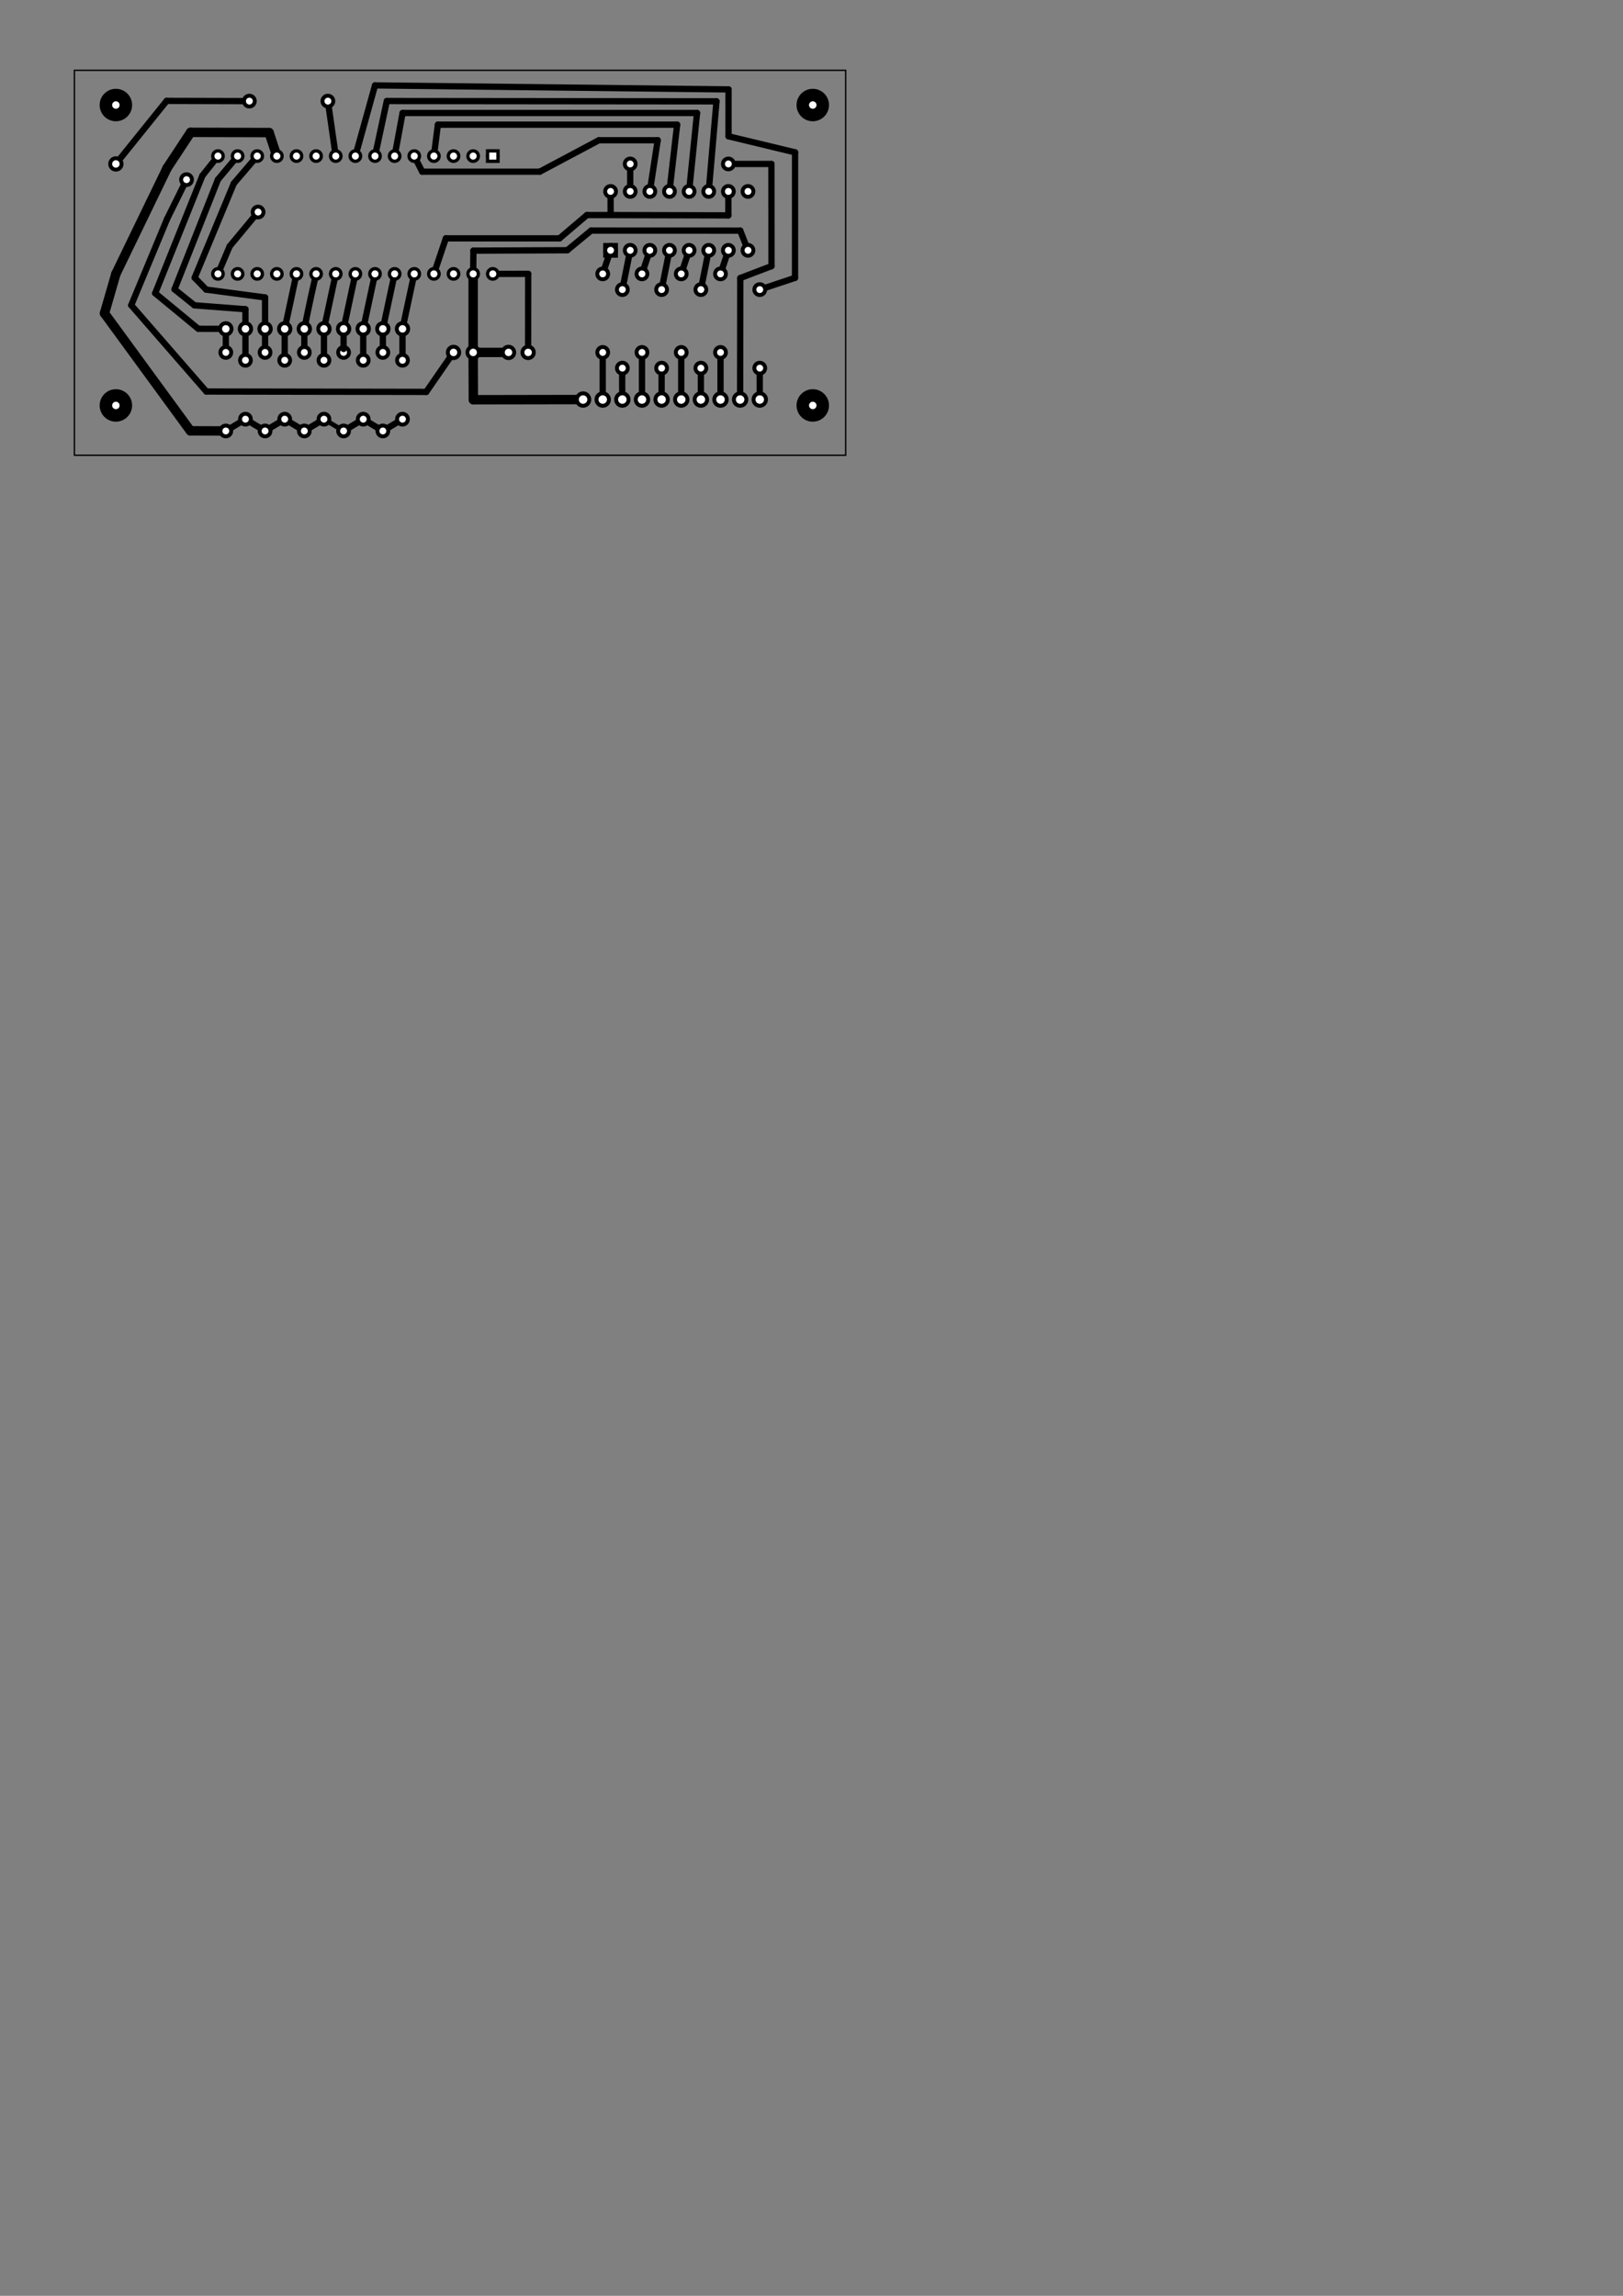 <?xml version="1.0" encoding="UTF-8" standalone="no"?>
<!-- Created with Fritzing (http://www.fritzing.org/) -->

<svg
   x="0in"
   version="1.2"
   viewBox="0 0 595.276 841.89"
   width="210mm"
   height="297mm"
   y="0in"
   id="svg950"
   sodipodi:docname="nr2000-2_etch_copper_bottom_A4_MASTER.svg"
   inkscape:version="1.1.2 (0a00cf5339, 2022-02-04)"
   xmlns:inkscape="http://www.inkscape.org/namespaces/inkscape"
   xmlns:sodipodi="http://sodipodi.sourceforge.net/DTD/sodipodi-0.dtd"
   xmlns="http://www.w3.org/2000/svg"
   xmlns:svg="http://www.w3.org/2000/svg">
  <rect x="0" y="0" width="595.276" height="841.89" fill="#808080" stroke="none"/>
  <defs
     id="defs954" />
  <sodipodi:namedview
     id="namedview952"
     pagecolor="#ffffff"
     bordercolor="#666666"
     borderopacity="1.0"
     inkscape:pageshadow="2"
     inkscape:pageopacity="0.0"
     inkscape:pagecheckerboard="0"
     inkscape:document-units="in"
     showgrid="false"
     inkscape:zoom="1.1753831"
     inkscape:cx="469.2087"
     inkscape:cy="118.25931"
     inkscape:window-width="1366"
     inkscape:window-height="699"
     inkscape:window-x="0"
     inkscape:window-y="32"
     inkscape:window-maximized="1"
     inkscape:current-layer="svg950"
     units="mm" />
  <g
     id="g5937">
    <g
       partID="313440"
       id="g4"
       transform="translate(27,25.5)">
      <g
         id="board">
        <rect
           stroke-width="0.5"
           fill-opacity="0.5"
           x="0.288"
           fill="none"
           id="boardoutline"
           stroke="#000000"
           width="282.889"
           height="141.156"
           y="0.288" />
      </g>
    </g>
    <g
       partID="426140"
       id="g41"
       transform="translate(27,25.5)">
      <g
         transform="translate(7.949,115.625)"
         id="g39">
        <g
           id="g37">
          <circle
             stroke-width="0"
             fill="#000000"
             cy="7.553"
             stroke="#000000"
             id="circle35"
             cx="7.553"
             r="5.953" />
        </g>
      </g>
    </g>
    <g
       partID="426130"
       id="g49"
       transform="translate(27,25.5)">
      <g
         transform="translate(263.549,115.625)"
         id="g47">
        <g
           id="g45">
          <circle
             stroke-width="0"
             fill="#000000"
             cy="7.553"
             stroke="#000000"
             id="circle43"
             cx="7.553"
             r="5.953" />
        </g>
      </g>
    </g>
    <g
       partID="426110"
       id="g57"
       transform="translate(27,25.5)">
      <g
         transform="translate(7.949,5.465)"
         id="g55">
        <g
           id="g53">
          <circle
             stroke-width="0"
             fill="#000000"
             cy="7.553"
             stroke="#000000"
             id="circle51"
             cx="7.553"
             r="5.953" />
        </g>
      </g>
    </g>
    <g
       partID="426080"
       id="g65"
       transform="translate(27,25.5)">
      <g
         transform="translate(263.549,5.465)"
         id="g63">
        <g
           id="g61">
          <circle
             stroke-width="0"
             fill="#000000"
             cy="7.553"
             stroke="#000000"
             id="circle59"
             cx="7.553"
             r="5.953" />
        </g>
      </g>
    </g>
    <g
       partID="887930"
       id="g492"
       transform="translate(27,25.5)">
      <line
         stroke-width="2.304"
         stroke-linecap="round"
         y1="128.866"
         stroke="#000000"
         x1="107.302"
         y2="131.89"
         x2="112.341"
         id="line490" />
    </g>
    <g
       partID="624750"
       id="g496"
       transform="translate(27,25.5)">
      <line
         stroke-width="2.304"
         stroke-linecap="round"
         y1="30.455"
         stroke="#000000"
         x1="95.958"
         y2="12.825"
         x2="93.44"
         id="line494" />
    </g>
    <g
       partID="937930"
       id="g500"
       transform="translate(27,25.5)">
      <line
         stroke-width="2.304"
         stroke-linecap="round"
         y1="119.459"
         stroke="#000000"
         x1="237.262"
         y2="104.998"
         x2="237.262"
         id="line498" />
    </g>
    <g
       partID="888380"
       id="g504"
       transform="translate(27,25.5)">
      <line
         stroke-width="2.304"
         stroke-linecap="round"
         y1="131.89"
         stroke="#000000"
         x1="56.902"
         y2="128.866"
         x2="61.941"
         id="line502" />
    </g>
    <g
       partID="887050"
       id="g508"
       transform="translate(27,25.5)">
      <line
         stroke-width="2.304"
         stroke-linecap="round"
         y1="96.466"
         stroke="#000000"
         x1="77.422"
         y2="105.358"
         x2="77.422"
         id="line506" />
    </g>
    <g
       partID="888190"
       id="g512"
       transform="translate(27,25.5)">
      <line
         stroke-width="2.304"
         stroke-linecap="round"
         y1="128.866"
         stroke="#000000"
         x1="64.102"
         y2="131.89"
         x2="69.141"
         id="line510" />
    </g>
    <g
       partID="888100"
       id="g516"
       transform="translate(27,25.5)">
      <line
         stroke-width="2.304"
         stroke-linecap="round"
         y1="131.89"
         stroke="#000000"
         x1="71.302"
         y2="128.866"
         x2="76.341"
         id="line514" />
    </g>
    <g
       partID="937570"
       id="g520"
       transform="translate(27,25.5)">
      <path
         stroke-width="2.304"
         d="m 201.262,109.498 c -0.156,4.052 0,11.52 0,11.52"
         stroke-linecap="round"
         fill="none"
         stroke="#000000"
         id="path518" />
    </g>
    <g
       partID="414410"
       id="g524"
       transform="translate(27,25.5)">
      <line
         stroke-width="2.304"
         stroke-linecap="round"
         y1="73.743"
         stroke="#000000"
         x1="223.26"
         y2="67.493"
         x2="225.343"
         id="line522" />
    </g>
    <g
       partID="859400"
       id="g528"
       transform="translate(27,25.5)">
      <line
         stroke-width="2.304"
         stroke-linecap="round"
         y1="53.223"
         stroke="#000000"
         x1="66.855"
         y2="64.791"
         x2="57.251"
         id="line526" />
    </g>
    <g
       partID="888730"
       id="g532"
       transform="translate(27,25.5)">
      <line
         stroke-width="2.304"
         stroke-linecap="round"
         y1="64.791"
         stroke="#000000"
         x1="57.251"
         y2="73.745"
         x2="53.448"
         id="line530" />
    </g>
    <g
       partID="414370"
       id="g536"
       transform="translate(27,25.5)">
      <line
         stroke-width="2.304"
         stroke-linecap="round"
         y1="73.743"
         stroke="#000000"
         x1="208.86"
         y2="67.493"
         x2="210.943"
         id="line534" />
    </g>
    <g
       partID="799660"
       id="g540"
       transform="translate(27,25.5)">
      <path
         stroke-width="2.304"
         d="m 84.622,95.098 c 0,0 1.687,-8.804 4.32,-20.16"
         stroke-linecap="round"
         fill="none"
         stroke="#000000"
         id="path538" />
    </g>
    <g
       partID="797530"
       id="g544"
       transform="translate(27,25.5)">
      <line
         stroke-width="2.304"
         stroke-linecap="round"
         y1="93.76"
         stroke="#000000"
         x1="106.508"
         y2="76.205"
         x2="110.27"
         id="line542" />
    </g>
    <g
       partID="933920"
       id="g548"
       transform="translate(27,25.5)">
      <line
         stroke-width="2.304"
         stroke-linecap="round"
         y1="80.3"
         stroke="#000000"
         x1="252.857"
         y2="76.393"
         x2="264.595"
         id="line546" />
    </g>
    <g
       partID="940000"
       id="g552"
       transform="translate(27,25.5)">
      <line
         stroke-width="2.304"
         stroke-linecap="round"
         y1="76.393"
         stroke="#000000"
         x1="264.595"
         y2="30.365"
         x2="264.613"
         id="line550" />
    </g>
    <g
       partID="934070"
       id="g556"
       transform="translate(27,25.5)">
      <line
         stroke-width="2.304"
         stroke-linecap="round"
         y1="30.365"
         stroke="#000000"
         x1="264.613"
         y2="24.485"
         x2="240.21"
         id="line554" />
    </g>
    <g
       partID="934020"
       id="g560"
       transform="translate(27,25.5)">
      <line
         stroke-width="2.304"
         stroke-linecap="round"
         y1="24.485"
         stroke="#000000"
         x1="240.21"
         y2="7.285"
         x2="240.21"
         id="line558" />
    </g>
    <g
       partID="933970"
       id="g564"
       transform="translate(27,25.5)">
      <line
         stroke-width="2.304"
         stroke-linecap="round"
         y1="7.285"
         stroke="#000000"
         x1="240.21"
         y2="5.815"
         x2="110.549"
         id="line562" />
    </g>
    <g
       partID="933910"
       id="g568"
       transform="translate(27,25.5)">
      <line
         stroke-width="2.304"
         stroke-linecap="round"
         y1="5.815"
         stroke="#000000"
         x1="110.549"
         y2="30.489"
         x2="103.689"
         id="line566" />
    </g>
    <g
       partID="937850"
       id="g572"
       transform="translate(27,25.5)">
      <line
         stroke-width="1.152"
         stroke-linecap="round"
         y1="119.459"
         stroke="#000000"
         x1="222.862"
         y2="104.998"
         x2="222.862"
         id="line570" />
    </g>
    <g
       partID="859640"
       id="g576"
       transform="translate(27,25.5)">
      <line
         stroke-width="3.456"
         stroke-linecap="round"
         y1="103.738"
         stroke="#000000"
         x1="147.91"
         y2="103.738"
         x2="158.134"
         id="line574" />
    </g>
    <g
       partID="887960"
       id="g580"
       transform="translate(27,25.5)">
      <line
         stroke-width="2.304"
         stroke-linecap="round"
         y1="131.89"
         stroke="#000000"
         x1="100.102"
         y2="128.866"
         x2="105.141"
         id="line578" />
    </g>
    <g
       partID="937770"
       id="g584"
       transform="translate(27,25.5)">
      <line
         stroke-width="2.304"
         stroke-linecap="round"
         y1="119.459"
         stroke="#000000"
         x1="208.462"
         y2="104.998"
         x2="208.462"
         id="line582" />
    </g>
    <g
       partID="531110"
       id="g588"
       transform="translate(27,25.5)">
      <line
         stroke-width="2.304"
         stroke-linecap="round"
         y1="65.125"
         stroke="#000000"
         x1="246.881"
         y2="59.079"
         x2="244.506"
         id="line586" />
    </g>
    <g
       partID="531200"
       id="g592"
       transform="translate(27,25.5)">
      <line
         stroke-width="2.304"
         stroke-linecap="round"
         y1="59.079"
         stroke="#000000"
         x1="244.506"
         y2="59.059"
         x2="189.8"
         id="line590" />
    </g>
    <g
       partID="528660"
       id="g596"
       transform="translate(27,25.5)">
      <line
         stroke-width="2.304"
         stroke-linecap="round"
         y1="59.059"
         stroke="#000000"
         x1="189.799"
         y2="66.264"
         x2="181.064"
         id="line594" />
    </g>
    <g
       partID="940880"
       id="g600"
       transform="translate(27,25.5)">
      <line
         stroke-width="2.304"
         stroke-linecap="round"
         y1="66.264"
         stroke="#000000"
         x1="181.064"
         y2="66.41"
         x2="146.638"
         id="line598" />
    </g>
    <g
       partID="933410"
       id="g604"
       transform="translate(27,25.5)">
      <line
         stroke-width="2.304"
         stroke-linecap="round"
         y1="66.41"
         stroke="#000000"
         x1="146.638"
         y2="73.642"
         x2="146.556"
         id="line602" />
    </g>
    <g
       partID="888670"
       id="g608"
       transform="translate(27,25.5)">
      <line
         stroke-width="2.304"
         stroke-linecap="round"
         y1="41.507"
         stroke="#000000"
         x1="40.863"
         y2="54.775"
         x2="34.292"
         id="line606" />
    </g>
    <g
       partID="888760"
       id="g612"
       transform="translate(27,25.5)">
      <line
         stroke-width="2.304"
         stroke-linecap="round"
         y1="54.775"
         stroke="#000000"
         x1="34.292"
         y2="86.424"
         x2="21.133"
         id="line610" />
    </g>
    <g
       partID="888700"
       id="g616"
       transform="translate(27,25.5)">
      <line
         stroke-width="2.304"
         stroke-linecap="round"
         y1="86.424"
         stroke="#000000"
         x1="21.133"
         y2="118.072"
         x2="48.685"
         id="line614" />
    </g>
    <g
       partID="888660"
       id="g620"
       transform="translate(27,25.5)">
      <line
         stroke-width="2.304"
         stroke-linecap="round"
         y1="118.072"
         stroke="#000000"
         x1="48.685"
         y2="118.212"
         x2="129.335"
         id="line618" />
    </g>
    <g
       partID="940450"
       id="g624"
       transform="translate(27,25.5)">
      <line
         stroke-width="2.304"
         stroke-linecap="round"
         y1="118.212"
         stroke="#000000"
         x1="129.335"
         y2="104.863"
         x2="138.564"
         id="line622" />
    </g>
    <g
       partID="937810"
       id="g628"
       transform="translate(27,25.5)">
      <line
         stroke-width="2.304"
         stroke-linecap="round"
         y1="119.459"
         stroke="#000000"
         x1="215.662"
         y2="110.758"
         x2="215.662"
         id="line626" />
    </g>
    <g
       partID="416170"
       id="g632"
       transform="translate(27,25.5)">
      <line
         stroke-width="2.304"
         stroke-linecap="round"
         y1="102.37"
         stroke="#000000"
         x1="166.703"
         y2="74.913"
         x2="166.723"
         id="line630" />
    </g>
    <g
       partID="627840"
       id="g636"
       transform="translate(27,25.5)">
      <line
         stroke-width="2.304"
         stroke-linecap="round"
         y1="74.913"
         stroke="#000000"
         x1="166.723"
         y2="74.936"
         x2="155.038"
         id="line634" />
    </g>
    <g
       partID="887200"
       id="g640"
       transform="translate(27,25.5)">
      <line
         stroke-width="2.304"
         stroke-linecap="round"
         y1="96.466"
         stroke="#000000"
         x1="84.622"
         y2="102.478"
         x2="84.622"
         id="line638" />
    </g>
    <g
       partID="414450"
       id="g644"
       transform="translate(27,25.5)">
      <line
         stroke-width="2.304"
         stroke-linecap="round"
         y1="79.463"
         stroke="#000000"
         x1="230.309"
         y2="67.534"
         x2="232.695"
         id="line642" />
    </g>
    <g
       partID="886810"
       id="g648"
       transform="translate(27,25.5)">
      <line
         stroke-width="2.304"
         stroke-linecap="round"
         y1="96.466"
         stroke="#000000"
         x1="63.022"
         y2="105.358"
         x2="63.022"
         id="line646" />
    </g>
    <g
       partID="777150"
       id="g652"
       transform="translate(27,25.5)">
      <line
         stroke-width="2.304"
         stroke-linecap="round"
         y1="32.752"
         stroke="#000000"
         x1="52.135"
         y2="38.913"
         x2="47.237"
         id="line650" />
    </g>
    <g
       partID="859340"
       id="g656"
       transform="translate(27,25.5)">
      <line
         stroke-width="2.304"
         stroke-linecap="round"
         y1="38.913"
         stroke="#000000"
         x1="47.237"
         y2="82.03"
         x2="29.914"
         id="line654" />
    </g>
    <g
       partID="789480"
       id="g660"
       transform="translate(27,25.5)">
      <line
         stroke-width="2.304"
         stroke-linecap="round"
         y1="82.03"
         stroke="#000000"
         x1="29.914"
         y2="95.075"
         x2="45.73"
         id="line658" />
    </g>
    <g
       partID="939680"
       id="g664"
       transform="translate(27,25.5)">
      <line
         stroke-width="2.304"
         stroke-linecap="round"
         y1="95.075"
         stroke="#000000"
         x1="45.73"
         y2="95.095"
         x2="54.454"
         id="line662" />
    </g>
    <g
       partID="529610"
       id="g668"
       transform="translate(27,25.5)">
      <line
         stroke-width="2.304"
         stroke-linecap="round"
         y1="11.575"
         stroke="#000000"
         x1="63.202"
         y2="11.496"
         x2="34.125"
         id="line666" />
    </g>
    <g
       partID="940720"
       id="g672"
       transform="translate(27,25.5)">
      <line
         stroke-width="2.304"
         stroke-linecap="round"
         y1="11.496"
         stroke="#000000"
         x1="34.125"
         y2="33.553"
         x2="16.36"
         id="line670" />
    </g>
    <g
       partID="800450"
       id="g676"
       transform="translate(27,25.5)">
      <line
         stroke-width="2.304"
         stroke-linecap="round"
         y1="93.76"
         stroke="#000000"
         x1="77.709"
         y2="76.205"
         x2="81.47"
         id="line674" />
    </g>
    <g
       partID="938060"
       id="g680"
       transform="translate(27,25.5)">
      <path
         stroke-width="2.304"
         d="m 251.662,121.018 c 0,0 0,-11.52 0,-11.52"
         stroke-linecap="round"
         fill="none"
         stroke="#000000"
         id="path678" />
    </g>
    <g
       partID="937890"
       id="g684"
       transform="translate(27,25.5)">
      <line
         stroke-width="2.304"
         stroke-linecap="round"
         y1="119.459"
         stroke="#000000"
         x1="230.062"
         y2="110.758"
         x2="230.062"
         id="line682" />
    </g>
    <g
       partID="887900"
       id="g688"
       transform="translate(27,25.5)">
      <line
         stroke-width="2.304"
         stroke-linecap="round"
         y1="131.89"
         stroke="#000000"
         x1="114.502"
         y2="128.866"
         x2="119.541"
         id="line686" />
    </g>
    <g
       partID="798200"
       id="g692"
       transform="translate(27,25.5)">
      <line
         stroke-width="2.304"
         stroke-linecap="round"
         y1="93.76"
         stroke="#000000"
         x1="99.309"
         y2="76.205"
         x2="103.07"
         id="line690" />
    </g>
    <g
       partID="886720"
       id="g696"
       transform="translate(27,25.5)">
      <line
         stroke-width="2.304"
         stroke-linecap="round"
         y1="96.466"
         stroke="#000000"
         x1="55.822"
         y2="102.478"
         x2="55.822"
         id="line694" />
    </g>
    <g
       partID="888020"
       id="g700"
       transform="translate(27,25.5)">
      <line
         stroke-width="2.304"
         stroke-linecap="round"
         y1="131.89"
         stroke="#000000"
         x1="85.702"
         y2="128.866"
         x2="90.741"
         id="line698" />
    </g>
    <g
       partID="796900"
       id="g704"
       transform="translate(27,25.5)">
      <line
         stroke-width="2.304"
         stroke-linecap="round"
         y1="93.76"
         stroke="#000000"
         x1="113.708"
         y2="76.205"
         x2="117.47"
         id="line702" />
    </g>
    <g
       partID="937970"
       id="g708"
       transform="translate(27,25.5)">
      <line
         stroke-width="2.304"
         stroke-linecap="round"
         y1="119.459"
         stroke="#000000"
         x1="244.464"
         y2="76.463"
         x2="244.521"
         id="line706" />
    </g>
    <g
       partID="938100"
       id="g712"
       transform="translate(27,25.5)">
      <line
         stroke-width="2.304"
         stroke-linecap="round"
         y1="76.463"
         stroke="#000000"
         x1="244.521"
         y2="72.081"
         x2="255.973"
         id="line710" />
    </g>
    <g
       partID="939970"
       id="g716"
       transform="translate(27,25.5)">
      <line
         stroke-width="2.304"
         stroke-linecap="round"
         y1="72.081"
         stroke="#000000"
         x1="255.973"
         y2="34.628"
         x2="255.939"
         id="line714" />
    </g>
    <g
       partID="938010"
       id="g720"
       transform="translate(27,25.5)">
      <line
         stroke-width="2.304"
         stroke-linecap="round"
         y1="34.628"
         stroke="#000000"
         x1="255.939"
         y2="34.619"
         x2="241.402"
         id="line718" />
    </g>
    <g
       partID="414330"
       id="g724"
       transform="translate(27,25.5)">
      <line
         stroke-width="2.304"
         stroke-linecap="round"
         y1="79.463"
         stroke="#000000"
         x1="201.509"
         y2="67.534"
         x2="203.895"
         id="line722" />
    </g>
    <g
       partID="412840"
       id="g728"
       transform="translate(27,25.5)">
      <line
         stroke-width="2.304"
         stroke-linecap="round"
         y1="53.371"
         stroke="#000000"
         x1="196.971"
         y2="53.371"
         x2="188.265"
         id="line726" />
    </g>
    <g
       partID="940910"
       id="g732"
       transform="translate(27,25.5)">
      <line
         stroke-width="2.304"
         stroke-linecap="round"
         y1="53.371"
         stroke="#000000"
         x1="188.264"
         y2="61.91"
         x2="178.218"
         id="line730" />
    </g>
    <g
       partID="447770"
       id="g736"
       transform="translate(27,25.5)">
      <line
         stroke-width="2.304"
         stroke-linecap="round"
         y1="53.482"
         stroke="#000000"
         x1="240.138"
         y2="53.371"
         x2="196.971"
         id="line734" />
    </g>
    <g
       partID="940960"
       id="g740"
       transform="translate(27,25.5)">
      <line
         stroke-width="2.304"
         stroke-linecap="round"
         y1="61.91"
         stroke="#000000"
         x1="178.218"
         y2="61.91"
         x2="136.526"
         id="line738" />
    </g>
    <g
       partID="447690"
       id="g744"
       transform="translate(27,25.5)">
      <line
         stroke-width="2.304"
         stroke-linecap="round"
         y1="53.371"
         stroke="#000000"
         x1="196.971"
         y2="45.958"
         x2="196.946"
         id="line742" />
    </g>
    <g
       partID="447700"
       id="g748"
       transform="translate(27,25.5)">
      <line
         stroke-width="2.304"
         stroke-linecap="round"
         y1="45.958"
         stroke="#000000"
         x1="240.141"
         y2="53.482"
         x2="240.138"
         id="line746" />
    </g>
    <g
       partID="940830"
       id="g752"
       transform="translate(27,25.5)">
      <line
         stroke-width="2.304"
         stroke-linecap="round"
         y1="61.91"
         stroke="#000000"
         x1="136.526"
         y2="73.71"
         x2="132.555"
         id="line750" />
    </g>
    <g
       partID="414390"
       id="g756"
       transform="translate(27,25.5)">
      <line
         stroke-width="2.304"
         stroke-linecap="round"
         y1="79.463"
         stroke="#000000"
         x1="215.909"
         y2="67.534"
         x2="218.295"
         id="line754" />
    </g>
    <g
       partID="429560"
       id="g760"
       transform="translate(27,25.5)">
      <line
         stroke-width="2.304"
         stroke-linecap="round"
         y1="43.444"
         stroke="#000000"
         x1="225.869"
         y2="15.941"
         x2="228.66"
         id="line758" />
    </g>
    <g
       partID="429600"
       id="g764"
       transform="translate(27,25.5)">
      <line
         stroke-width="2.304"
         stroke-linecap="round"
         y1="15.941"
         stroke="#000000"
         x1="228.66"
         y2="15.944"
         x2="120.658"
         id="line762" />
    </g>
    <g
       partID="429750"
       id="g768"
       transform="translate(27,25.5)">
      <line
         stroke-width="2.304"
         stroke-linecap="round"
         y1="15.944"
         stroke="#000000"
         x1="120.658"
         y2="30.464"
         x2="117.977"
         id="line766" />
    </g>
    <g
       partID="887370"
       id="g772"
       transform="translate(27,25.5)">
      <line
         stroke-width="2.304"
         stroke-linecap="round"
         y1="96.466"
         stroke="#000000"
         x1="91.822"
         y2="105.358"
         x2="91.822"
         id="line770" />
    </g>
    <g
       partID="429700"
       id="g776"
       transform="translate(27,25.5)">
      <line
         stroke-width="2.304"
         stroke-linecap="round"
         y1="11.545"
         stroke="#000000"
         x1="114.875"
         y2="30.471"
         x2="110.814"
         id="line774" />
    </g>
    <g
       partID="437330"
       id="g780"
       transform="translate(27,25.5)">
      <line
         stroke-width="2.304"
         stroke-linecap="round"
         y1="11.665"
         stroke="#000000"
         x1="235.788"
         y2="11.545"
         x2="114.875"
         id="line778" />
    </g>
    <g
       partID="429800"
       id="g784"
       transform="translate(27,25.5)">
      <line
         stroke-width="2.304"
         stroke-linecap="round"
         y1="43.443"
         stroke="#000000"
         x1="233.05"
         y2="11.665"
         x2="235.788"
         id="line782" />
    </g>
    <g
       partID="937510"
       id="g788"
       transform="translate(27,25.5)">
      <line
         stroke-width="2.304"
         stroke-linecap="round"
         y1="119.459"
         stroke="#000000"
         x1="194.062"
         y2="104.998"
         x2="194.062"
         id="line786" />
    </g>
    <g
       partID="777290"
       id="g792"
       transform="translate(27,25.5)">
      <line
         stroke-width="2.304"
         stroke-linecap="round"
         y1="32.723"
         stroke="#000000"
         x1="66.499"
         y2="41.762"
         x2="58.76"
         id="line790" />
    </g>
    <g
       partID="777360"
       id="g796"
       transform="translate(27,25.5)">
      <line
         stroke-width="2.304"
         stroke-linecap="round"
         y1="41.762"
         stroke="#000000"
         x1="58.76"
         y2="76.35"
         x2="44.398"
         id="line794" />
    </g>
    <g
       partID="785330"
       id="g800"
       transform="translate(27,25.5)">
      <line
         stroke-width="2.304"
         stroke-linecap="round"
         y1="76.35"
         stroke="#000000"
         x1="44.398"
         y2="80.697"
         x2="48.621"
         id="line798" />
    </g>
    <g
       partID="939740"
       id="g804"
       transform="translate(27,25.5)">
      <line
         stroke-width="2.304"
         stroke-linecap="round"
         y1="80.697"
         stroke="#000000"
         x1="48.621"
         y2="83.577"
         x2="70.221"
         id="line802" />
    </g>
    <g
       partID="939710"
       id="g808"
       transform="translate(27,25.5)">
      <line
         stroke-width="2.304"
         stroke-linecap="round"
         y1="83.577"
         stroke="#000000"
         x1="70.221"
         y2="93.73"
         x2="70.222"
         id="line806" />
    </g>
    <g
       partID="414310"
       id="g812"
       transform="translate(27,25.5)">
      <line
         stroke-width="2.304"
         stroke-linecap="round"
         y1="73.743"
         stroke="#000000"
         x1="194.46"
         y2="67.493"
         x2="196.543"
         id="line810" />
    </g>
    <g
       partID="627890"
       id="g816"
       transform="translate(27,25.5)">
      <line
         stroke-width="3.456"
         stroke-linecap="round"
         y1="102.37"
         stroke="#000000"
         x1="146.542"
         y2="76.234"
         x2="146.542"
         id="line814" />
    </g>
    <g
       partID="436030"
       id="g820"
       transform="translate(27,25.5)">
      <line
         stroke-width="2.304"
         stroke-linecap="round"
         y1="32.893"
         stroke="#000000"
         x1="125.529"
         y2="37.467"
         x2="127.856"
         id="line818" />
    </g>
    <g
       partID="436830"
       id="g824"
       transform="translate(27,25.5)">
      <line
         stroke-width="2.304"
         stroke-linecap="round"
         y1="37.467"
         stroke="#000000"
         x1="127.856"
         y2="37.462"
         x2="170.964"
         id="line822" />
    </g>
    <g
       partID="436940"
       id="g828"
       transform="translate(27,25.5)">
      <line
         stroke-width="2.304"
         stroke-linecap="round"
         y1="37.462"
         stroke="#000000"
         x1="170.964"
         y2="25.92"
         x2="192.665"
         id="line826" />
    </g>
    <g
       partID="529540"
       id="g832"
       transform="translate(27,25.5)">
      <line
         stroke-width="2.304"
         stroke-linecap="round"
         y1="25.92"
         stroke="#000000"
         x1="192.664"
         y2="25.92"
         x2="214.227"
         id="line830" />
    </g>
    <g
       partID="436720"
       id="g836"
       transform="translate(27,25.5)">
      <line
         stroke-width="2.304"
         stroke-linecap="round"
         y1="25.92"
         stroke="#000000"
         x1="214.227"
         y2="43.453"
         x2="211.533"
         id="line834" />
    </g>
    <g
       partID="414470"
       id="g840"
       transform="translate(27,25.5)">
      <line
         stroke-width="2.304"
         stroke-linecap="round"
         y1="73.743"
         stroke="#000000"
         x1="237.66"
         y2="67.493"
         x2="239.743"
         id="line838" />
    </g>
    <g
       partID="796310"
       id="g844"
       transform="translate(27,25.5)">
      <line
         stroke-width="2.304"
         stroke-linecap="round"
         y1="93.76"
         stroke="#000000"
         x1="120.908"
         y2="76.205"
         x2="124.67"
         id="line842" />
    </g>
    <g
       partID="887990"
       id="g848"
       transform="translate(27,25.5)">
      <path
         stroke-width="1.728"
         d="m 91.822,128.218 c 0,0 7.2,4.32 7.2,4.32"
         stroke-linecap="round"
         fill="none"
         stroke="#000000"
         id="path846" />
    </g>
    <g
       partID="938440"
       id="g852"
       transform="translate(27,25.5)">
      <line
         stroke-width="3.456"
         stroke-linecap="round"
         y1="105.106"
         stroke="#000000"
         x1="146.548"
         y2="121.092"
         x2="146.615"
         id="line850" />
    </g>
    <g
       partID="940480"
       id="g856"
       transform="translate(27,25.5)">
      <line
         stroke-width="3.456"
         stroke-linecap="round"
         y1="121.092"
         stroke="#000000"
         x1="146.615"
         y2="121.021"
         x2="185.303"
         id="line854" />
    </g>
    <g
       partID="887680"
       id="g860"
       transform="translate(27,25.5)">
      <line
         stroke-width="2.304"
         stroke-linecap="round"
         y1="96.466"
         stroke="#000000"
         x1="113.422"
         y2="102.478"
         x2="113.422"
         id="line858" />
    </g>
    <g
       partID="777220"
       id="g864"
       transform="translate(27,25.5)">
      <line
         stroke-width="2.304"
         stroke-linecap="round"
         y1="32.731"
         stroke="#000000"
         x1="59.309"
         y2="40.338"
         x2="52.934"
         id="line862" />
    </g>
    <g
       partID="777430"
       id="g868"
       transform="translate(27,25.5)">
      <line
         stroke-width="2.304"
         stroke-linecap="round"
         y1="40.338"
         stroke="#000000"
         x1="52.934"
         y2="80.61"
         x2="37.014"
         id="line866" />
    </g>
    <g
       partID="787820"
       id="g872"
       transform="translate(27,25.5)">
      <line
         stroke-width="2.304"
         stroke-linecap="round"
         y1="80.61"
         stroke="#000000"
         x1="37.014"
         y2="86.457"
         x2="44.301"
         id="line870" />
    </g>
    <g
       partID="939800"
       id="g876"
       transform="translate(27,25.5)">
      <line
         stroke-width="2.304"
         stroke-linecap="round"
         y1="86.457"
         stroke="#000000"
         x1="44.301"
         y2="87.897"
         x2="63.021"
         id="line874" />
    </g>
    <g
       partID="939770"
       id="g880"
       transform="translate(27,25.5)">
      <line
         stroke-width="2.304"
         stroke-linecap="round"
         y1="87.897"
         stroke="#000000"
         x1="63.021"
         y2="93.73"
         x2="63.022"
         id="line878" />
    </g>
    <g
       partID="886920"
       id="g884"
       transform="translate(27,25.5)">
      <line
         stroke-width="2.304"
         stroke-linecap="round"
         y1="96.466"
         stroke="#000000"
         x1="70.222"
         y2="102.478"
         x2="70.222"
         id="line882" />
    </g>
    <g
       partID="889490"
       id="g888"
       transform="translate(27,25.5)">
      <line
         stroke-width="3.456"
         stroke-linecap="round"
         y1="132.488"
         stroke="#000000"
         x1="42.827"
         y2="132.533"
         x2="54.562"
         id="line886" />
    </g>
    <g
       partID="889240"
       id="g892"
       transform="translate(27,25.5)">
      <line
         stroke-width="3.456"
         stroke-linecap="round"
         y1="132.488"
         stroke="#000000"
         x1="42.827"
         y2="89.395"
         x2="11.325"
         id="line890" />
    </g>
    <g
       partID="940060"
       id="g896"
       transform="translate(27,25.5)">
      <line
         stroke-width="3.456"
         stroke-linecap="round"
         y1="89.395"
         stroke="#000000"
         x1="11.325"
         y2="74.96"
         x2="15.494"
         id="line894" />
    </g>
    <g
       partID="889110"
       id="g900"
       transform="translate(27,25.5)">
      <line
         stroke-width="3.456"
         stroke-linecap="round"
         y1="74.96"
         stroke="#000000"
         x1="15.494"
         y2="36.131"
         x2="34.292"
         id="line898" />
    </g>
    <g
       partID="888980"
       id="g904"
       transform="translate(27,25.5)">
      <line
         stroke-width="3.456"
         stroke-linecap="round"
         y1="36.131"
         stroke="#000000"
         x1="34.292"
         y2="23.034"
         x2="42.921"
         id="line902" />
    </g>
    <g
       partID="889680"
       id="g908"
       transform="translate(27,25.5)">
      <line
         stroke-width="3.456"
         stroke-linecap="round"
         y1="23.034"
         stroke="#000000"
         x1="42.921"
         y2="23.111"
         x2="71.696"
         id="line906" />
    </g>
    <g
       partID="888840"
       id="g912"
       transform="translate(27,25.5)">
      <line
         stroke-width="3.456"
         stroke-linecap="round"
         y1="23.111"
         stroke="#000000"
         x1="71.696"
         y2="30.507"
         x2="74.136"
         id="line910" />
    </g>
    <g
       partID="447640"
       id="g916"
       transform="translate(27,25.5)">
      <line
         stroke-width="2.304"
         stroke-linecap="round"
         y1="43.446"
         stroke="#000000"
         x1="218.686"
         y2="20.218"
         x2="221.355"
         id="line914" />
    </g>
    <g
       partID="447870"
       id="g920"
       transform="translate(27,25.5)">
      <line
         stroke-width="2.304"
         stroke-linecap="round"
         y1="20.218"
         stroke="#000000"
         x1="221.355"
         y2="20.218"
         x2="133.605"
         id="line918" />
    </g>
    <g
       partID="447840"
       id="g924"
       transform="translate(27,25.5)">
      <line
         stroke-width="2.304"
         stroke-linecap="round"
         y1="20.218"
         stroke="#000000"
         x1="133.605"
         y2="30.452"
         x2="132.305"
         id="line922" />
    </g>
    <g
       partID="887790"
       id="g928"
       transform="translate(27,25.5)">
      <line
         stroke-width="2.304"
         stroke-linecap="round"
         y1="96.466"
         stroke="#000000"
         x1="120.622"
         y2="105.358"
         x2="120.622"
         id="line926" />
    </g>
    <g
       partID="887610"
       id="g932"
       transform="translate(27,25.5)">
      <line
         stroke-width="2.304"
         stroke-linecap="round"
         y1="96.466"
         stroke="#000000"
         x1="106.222"
         y2="105.358"
         x2="106.222"
         id="line930" />
    </g>
    <g
       partID="798910"
       id="g936"
       transform="translate(27,25.5)">
      <line
         stroke-width="2.304"
         stroke-linecap="round"
         y1="93.76"
         stroke="#000000"
         x1="92.108"
         y2="76.205"
         x2="95.87"
         id="line934" />
    </g>
    <g
       partID="429290"
       id="g944"
       transform="translate(27,25.5)">
      <line
         stroke-width="2.304"
         stroke-linecap="round"
         y1="43.438"
         stroke="#000000"
         x1="204.142"
         y2="35.878"
         x2="204.142"
         id="line942" />
    </g>
    <g
       partID="888050"
       id="g948"
       transform="translate(27,25.5)">
      <line
         stroke-width="2.304"
         stroke-linecap="round"
         y1="128.866"
         stroke="#000000"
         x1="78.502"
         y2="131.89"
         x2="83.541"
         id="line946" />
    </g>
    <g
       partID="937770"
       id="g1773"
       transform="translate(41.4,25.5)">
      <line
         stroke-width="2.304"
         stroke-linecap="round"
         y1="119.459"
         stroke="#000000"
         x1="208.462"
         y2="104.998"
         x2="208.462"
         id="line1771" />
    </g>
    <g
       partID="940360"
       id="g413"
       style="fill:#ffffff"
       transform="translate(27,25.5)">
      <g
         transform="translate(256.702,115.978)"
         id="g411"
         style="fill:#ffffff">
        <g
           transform="rotate(90)"
           id="g409"
           style="fill:#ffffff">
          <g
             id="g407"
             style="fill:#ffffff">
            <circle
               stroke-width="1.44"
               fill="none"
               cy="5.04"
               id="circle387"
               stroke="#000000"
               cx="5.04"
               r="2.279"
               style="fill:#ffffff" />
            <circle
               stroke-width="1.44"
               fill="none"
               cy="12.24"
               id="circle389"
               stroke="#000000"
               cx="5.04"
               r="2.279"
               style="fill:#ffffff" />
            <circle
               stroke-width="1.44"
               fill="none"
               cy="19.44"
               id="circle391"
               stroke="#000000"
               cx="5.04"
               r="2.279"
               style="fill:#ffffff" />
            <circle
               stroke-width="1.44"
               fill="none"
               cy="26.64"
               id="circle393"
               stroke="#000000"
               cx="5.04"
               r="2.279"
               style="fill:#ffffff" />
            <circle
               stroke-width="1.44"
               fill="none"
               cy="33.84"
               id="circle395"
               stroke="#000000"
               cx="5.04"
               r="2.279"
               style="fill:#ffffff" />
            <circle
               stroke-width="1.44"
               fill="none"
               cy="41.04"
               id="circle397"
               stroke="#000000"
               cx="5.04"
               r="2.279"
               style="fill:#ffffff" />
            <circle
               stroke-width="1.44"
               fill="none"
               cy="48.24"
               id="circle399"
               stroke="#000000"
               cx="5.04"
               r="2.279"
               style="fill:#ffffff" />
            <circle
               stroke-width="1.44"
               fill="none"
               cy="55.44"
               id="circle401"
               stroke="#000000"
               cx="5.04"
               r="2.279"
               style="fill:#ffffff" />
            <circle
               stroke-width="1.44"
               fill="none"
               cy="62.64"
               id="circle403"
               stroke="#000000"
               cx="5.04"
               r="2.279"
               style="fill:#ffffff" />
            <circle
               stroke-width="1.44"
               fill="none"
               cy="69.84"
               id="circle405"
               stroke="#000000"
               cx="5.04"
               r="2.279"
               style="fill:#ffffff" />
          </g>
        </g>
      </g>
    </g>
    <g
       partID="324610"
       id="g107"
       style="fill:#ffffff"
       transform="translate(27,25.5)">
      <g
         transform="translate(254.758,77.998)"
         id="g105"
         style="fill:#ffffff">
        <g
           transform="rotate(90)"
           id="g103"
           style="fill:#ffffff">
          <g
             id="g101"
             style="fill:#ffffff">
            <g
               id="g99"
               style="fill:#ffffff">
              <!-- <rect width="55" x="10" y="15.5" fill="none" height="55" stroke="rgb(255, 191, 0)" stroke-width="20" />  -->
              <circle
                 stroke-width="1.44"
                 fill="none"
                 cy="3.096"
                 stroke="#000000"
                 id="circle95"
                 cx="2.7"
                 r="1.98"
                 style="fill:#ffffff" />
              <circle
                 stroke-width="1.44"
                 fill="none"
                 cy="3.096"
                 stroke="#000000"
                 id="circle97"
                 cx="31.5"
                 r="1.98"
                 style="fill:#ffffff" />
            </g>
          </g>
        </g>
      </g>
    </g>
    <g
       partID="307880"
       id="g301"
       style="fill:#ffffff"
       transform="translate(27,25.5)">
      <g
         transform="translate(240.358,72.238)"
         id="g299"
         style="fill:#ffffff">
        <g
           transform="rotate(90)"
           id="g297"
           style="fill:#ffffff">
          <g
             id="g295"
             style="fill:#ffffff">
            <g
               id="g293"
               style="fill:#ffffff">
              <!-- <rect width="55" x="10" y="15.5" fill="none" height="55" stroke="rgb(255, 191, 0)" stroke-width="20" />  -->
              <circle
                 stroke-width="1.44"
                 fill="none"
                 cy="3.096"
                 stroke="#000000"
                 id="circle289"
                 cx="2.7"
                 r="1.98"
                 style="fill:#ffffff" />
              <circle
                 stroke-width="1.44"
                 fill="none"
                 cy="3.096"
                 stroke="#000000"
                 id="circle291"
                 cx="31.5"
                 r="1.98"
                 style="fill:#ffffff" />
            </g>
          </g>
        </g>
      </g>
    </g>
    <g
       partID="307860"
       id="g315"
       style="fill:#ffffff"
       transform="translate(27,25.5)">
      <g
         transform="translate(233.158,77.998)"
         id="g313"
         style="fill:#ffffff">
        <g
           transform="rotate(90)"
           id="g311"
           style="fill:#ffffff">
          <g
             id="g309"
             style="fill:#ffffff">
            <g
               id="g307"
               style="fill:#ffffff">
              <!-- <rect width="55" x="10" y="15.5" fill="none" height="55" stroke="rgb(255, 191, 0)" stroke-width="20" />  -->
              <circle
                 stroke-width="1.44"
                 fill="none"
                 cy="3.096"
                 stroke="#000000"
                 id="circle303"
                 cx="2.7"
                 r="1.98"
                 style="fill:#ffffff" />
              <circle
                 stroke-width="1.44"
                 fill="none"
                 cy="3.096"
                 stroke="#000000"
                 id="circle305"
                 cx="31.5"
                 r="1.98"
                 style="fill:#ffffff" />
            </g>
          </g>
        </g>
      </g>
    </g>
    <g
       partID="307840"
       id="g329"
       style="fill:#ffffff"
       transform="translate(27,25.5)">
      <g
         transform="translate(225.958,72.238)"
         id="g327"
         style="fill:#ffffff">
        <g
           transform="rotate(90)"
           id="g325"
           style="fill:#ffffff">
          <g
             id="g323"
             style="fill:#ffffff">
            <g
               id="g321"
               style="fill:#ffffff">
              <!-- <rect width="55" x="10" y="15.5" fill="none" height="55" stroke="rgb(255, 191, 0)" stroke-width="20" />  -->
              <circle
                 stroke-width="1.44"
                 fill="none"
                 cy="3.096"
                 stroke="#000000"
                 id="circle317"
                 cx="2.7"
                 r="1.98"
                 style="fill:#ffffff" />
              <circle
                 stroke-width="1.44"
                 fill="none"
                 cy="3.096"
                 stroke="#000000"
                 id="circle319"
                 cx="31.5"
                 r="1.98"
                 style="fill:#ffffff" />
            </g>
          </g>
        </g>
      </g>
    </g>
    <g
       partID="307820"
       id="g343"
       style="fill:#ffffff"
       transform="translate(27,25.5)">
      <g
         transform="translate(218.758,77.998)"
         id="g341"
         style="fill:#ffffff">
        <g
           transform="rotate(90)"
           id="g339"
           style="fill:#ffffff">
          <g
             id="g337"
             style="fill:#ffffff">
            <g
               id="g335"
               style="fill:#ffffff">
              <!-- <rect width="55" x="10" y="15.5" fill="none" height="55" stroke="rgb(255, 191, 0)" stroke-width="20" />  -->
              <circle
                 stroke-width="1.44"
                 fill="none"
                 cy="3.096"
                 stroke="#000000"
                 id="circle331"
                 cx="2.7"
                 r="1.98"
                 style="fill:#ffffff" />
              <circle
                 stroke-width="1.44"
                 fill="none"
                 cy="3.096"
                 stroke="#000000"
                 id="circle333"
                 cx="31.5"
                 r="1.98"
                 style="fill:#ffffff" />
            </g>
          </g>
        </g>
      </g>
    </g>
    <g
       partID="307800"
       id="g357"
       style="fill:#ffffff"
       transform="translate(27,25.5)">
      <g
         transform="translate(211.558,72.238)"
         id="g355"
         style="fill:#ffffff">
        <g
           transform="rotate(90)"
           id="g353"
           style="fill:#ffffff">
          <g
             id="g351"
             style="fill:#ffffff">
            <g
               id="g349"
               style="fill:#ffffff">
              <!-- <rect width="55" x="10" y="15.5" fill="none" height="55" stroke="rgb(255, 191, 0)" stroke-width="20" />  -->
              <circle
                 stroke-width="1.44"
                 fill="none"
                 cy="3.096"
                 stroke="#000000"
                 id="circle345"
                 cx="2.7"
                 r="1.98"
                 style="fill:#ffffff" />
              <circle
                 stroke-width="1.44"
                 fill="none"
                 cy="3.096"
                 stroke="#000000"
                 id="circle347"
                 cx="31.5"
                 r="1.98"
                 style="fill:#ffffff" />
            </g>
          </g>
        </g>
      </g>
    </g>
    <g
       partID="307780"
       id="g371"
       style="fill:#ffffff"
       transform="translate(27,25.5)">
      <g
         transform="translate(204.358,77.998)"
         id="g369"
         style="fill:#ffffff">
        <g
           transform="rotate(90)"
           id="g367"
           style="fill:#ffffff">
          <g
             id="g365"
             style="fill:#ffffff">
            <g
               id="g363"
               style="fill:#ffffff">
              <!-- <rect width="55" x="10" y="15.5" fill="none" height="55" stroke="rgb(255, 191, 0)" stroke-width="20" />  -->
              <circle
                 stroke-width="1.44"
                 fill="none"
                 cy="3.096"
                 stroke="#000000"
                 id="circle359"
                 cx="2.7"
                 r="1.98"
                 style="fill:#ffffff" />
              <circle
                 stroke-width="1.44"
                 fill="none"
                 cy="3.096"
                 stroke="#000000"
                 id="circle361"
                 cx="31.5"
                 r="1.98"
                 style="fill:#ffffff" />
            </g>
          </g>
        </g>
      </g>
    </g>
    <g
       partID="307720"
       id="g385"
       style="fill:#ffffff"
       transform="translate(27,25.5)">
      <g
         transform="translate(197.158,72.238)"
         id="g383"
         style="fill:#ffffff">
        <g
           transform="rotate(90)"
           id="g381"
           style="fill:#ffffff">
          <g
             id="g379"
             style="fill:#ffffff">
            <g
               id="g377"
               style="fill:#ffffff">
              <!-- <rect width="55" x="10" y="15.5" fill="none" height="55" stroke="rgb(255, 191, 0)" stroke-width="20" />  -->
              <circle
                 stroke-width="1.44"
                 fill="none"
                 cy="3.096"
                 stroke="#000000"
                 id="circle373"
                 cx="2.7"
                 r="1.98"
                 style="fill:#ffffff" />
              <circle
                 stroke-width="1.44"
                 fill="none"
                 cy="3.096"
                 stroke="#000000"
                 id="circle375"
                 cx="31.5"
                 r="1.98"
                 style="fill:#ffffff" />
            </g>
          </g>
        </g>
      </g>
    </g>
    <g
       partID="885350"
       id="g133"
       style="fill:#ffffff"
       transform="translate(27,25.5)">
      <g
         transform="translate(117.922,130.918)"
         id="g131"
         style="fill:#ffffff">
        <g
           transform="rotate(-90)"
           id="g129"
           style="fill:#ffffff">
          <g
             id="g127"
             style="fill:#ffffff">
            <g
               id="g125"
               style="fill:#ffffff">
              <!-- <rect width="55" x="10" y="10" fill="none" height="55" stroke="rgb(255, 191, 0)" stroke-width="20" /> -->
              <circle
                 stroke-width="1.44"
                 fill="none"
                 cy="2.7"
                 stroke="#000000"
                 id="circle121"
                 cx="2.7"
                 r="1.98"
                 style="fill:#ffffff" />
              <circle
                 stroke-width="1.44"
                 fill="none"
                 cy="2.7"
                 stroke="#000000"
                 id="circle123"
                 cx="24.3"
                 r="1.98"
                 style="fill:#ffffff" />
            </g>
          </g>
        </g>
      </g>
    </g>
    <g
       partID="885330"
       id="g147"
       style="fill:#ffffff"
       transform="translate(27,25.5)">
      <g
         transform="translate(110.326,135.238)"
         id="g145"
         style="fill:#ffffff">
        <g
           transform="rotate(-90)"
           id="g143"
           style="fill:#ffffff">
          <g
             id="g141"
             style="fill:#ffffff">
            <g
               id="g139"
               style="fill:#ffffff">
              <!-- <rect width="55" x="10" y="15.5" fill="none" height="55" stroke="rgb(255, 191, 0)" stroke-width="20" />  -->
              <circle
                 stroke-width="1.44"
                 fill="none"
                 cy="3.096"
                 stroke="#000000"
                 id="circle135"
                 cx="2.7"
                 r="1.98"
                 style="fill:#ffffff" />
              <circle
                 stroke-width="1.44"
                 fill="none"
                 cy="3.096"
                 stroke="#000000"
                 id="circle137"
                 cx="31.5"
                 r="1.98"
                 style="fill:#ffffff" />
            </g>
          </g>
        </g>
      </g>
    </g>
    <g
       partID="885310"
       id="g161"
       style="fill:#ffffff"
       transform="translate(27,25.5)">
      <g
         transform="translate(103.522,130.918)"
         id="g159"
         style="fill:#ffffff">
        <g
           transform="rotate(-90)"
           id="g157"
           style="fill:#ffffff">
          <g
             id="g155"
             style="fill:#ffffff">
            <g
               id="g153"
               style="fill:#ffffff">
              <!-- <rect width="55" x="10" y="10" fill="none" height="55" stroke="rgb(255, 191, 0)" stroke-width="20" /> -->
              <circle
                 stroke-width="1.44"
                 fill="none"
                 cy="2.7"
                 stroke="#000000"
                 id="circle149"
                 cx="2.7"
                 r="1.98"
                 style="fill:#ffffff" />
              <circle
                 stroke-width="1.44"
                 fill="none"
                 cy="2.7"
                 stroke="#000000"
                 id="circle151"
                 cx="24.3"
                 r="1.98"
                 style="fill:#ffffff" />
            </g>
          </g>
        </g>
      </g>
    </g>
    <g
       partID="885290"
       id="g175"
       style="fill:#ffffff"
       transform="translate(27,25.5)">
      <g
         transform="translate(95.926,135.238)"
         id="g173"
         style="fill:#ffffff">
        <g
           transform="rotate(-90)"
           id="g171"
           style="fill:#ffffff">
          <g
             id="g169"
             style="fill:#ffffff">
            <g
               id="g167"
               style="fill:#ffffff">
              <!-- <rect width="55" x="10" y="15.5" fill="none" height="55" stroke="rgb(255, 191, 0)" stroke-width="20" />  -->
              <circle
                 stroke-width="1.44"
                 fill="none"
                 cy="3.096"
                 stroke="#000000"
                 id="circle163"
                 cx="2.7"
                 r="1.98"
                 style="fill:#ffffff" />
              <circle
                 stroke-width="1.44"
                 fill="none"
                 cy="3.096"
                 stroke="#000000"
                 id="circle165"
                 cx="31.5"
                 r="1.98"
                 style="fill:#ffffff" />
            </g>
          </g>
        </g>
      </g>
    </g>
    <g
       partID="885270"
       id="g189"
       style="fill:#ffffff"
       transform="translate(27,25.5)">
      <g
         transform="translate(89.122,130.918)"
         id="g187"
         style="fill:#ffffff">
        <g
           transform="rotate(-90)"
           id="g185"
           style="fill:#ffffff">
          <g
             id="g183"
             style="fill:#ffffff">
            <g
               id="g181"
               style="fill:#ffffff">
              <!-- <rect width="55" x="10" y="10" fill="none" height="55" stroke="rgb(255, 191, 0)" stroke-width="20" /> -->
              <circle
                 stroke-width="1.44"
                 fill="none"
                 cy="2.7"
                 stroke="#000000"
                 id="circle177"
                 cx="2.7"
                 r="1.98"
                 style="fill:#ffffff" />
              <circle
                 stroke-width="1.44"
                 fill="none"
                 cy="2.7"
                 stroke="#000000"
                 id="circle179"
                 cx="24.3"
                 r="1.98"
                 style="fill:#ffffff" />
            </g>
          </g>
        </g>
      </g>
    </g>
    <g
       partID="885250"
       id="g203"
       style="fill:#ffffff"
       transform="translate(27,25.5)">
      <g
         transform="translate(81.526,135.238)"
         id="g201"
         style="fill:#ffffff">
        <g
           transform="rotate(-90)"
           id="g199"
           style="fill:#ffffff">
          <g
             id="g197"
             style="fill:#ffffff">
            <g
               id="g195"
               style="fill:#ffffff">
              <!-- <rect width="55" x="10" y="15.5" fill="none" height="55" stroke="rgb(255, 191, 0)" stroke-width="20" />  -->
              <circle
                 stroke-width="1.44"
                 fill="none"
                 cy="3.096"
                 stroke="#000000"
                 id="circle191"
                 cx="2.7"
                 r="1.98"
                 style="fill:#ffffff" />
              <circle
                 stroke-width="1.44"
                 fill="none"
                 cy="3.096"
                 stroke="#000000"
                 id="circle193"
                 cx="31.5"
                 r="1.98"
                 style="fill:#ffffff" />
            </g>
          </g>
        </g>
      </g>
    </g>
    <g
       partID="885230"
       id="g217"
       style="fill:#ffffff"
       transform="translate(27,25.5)">
      <g
         transform="translate(74.722,130.918)"
         id="g215"
         style="fill:#ffffff">
        <g
           transform="rotate(-90)"
           id="g213"
           style="fill:#ffffff">
          <g
             id="g211"
             style="fill:#ffffff">
            <g
               id="g209"
               style="fill:#ffffff">
              <!-- <rect width="55" x="10" y="10" fill="none" height="55" stroke="rgb(255, 191, 0)" stroke-width="20" /> -->
              <circle
                 stroke-width="1.44"
                 fill="none"
                 cy="2.7"
                 stroke="#000000"
                 id="circle205"
                 cx="2.7"
                 r="1.98"
                 style="fill:#ffffff" />
              <circle
                 stroke-width="1.44"
                 fill="none"
                 cy="2.7"
                 stroke="#000000"
                 id="circle207"
                 cx="24.3"
                 r="1.98"
                 style="fill:#ffffff" />
            </g>
          </g>
        </g>
      </g>
    </g>
    <g
       partID="885210"
       id="g231"
       style="fill:#ffffff"
       transform="translate(27,25.5)">
      <g
         transform="translate(67.126,135.238)"
         id="g229"
         style="fill:#ffffff">
        <g
           transform="rotate(-90)"
           id="g227"
           style="fill:#ffffff">
          <g
             id="g225"
             style="fill:#ffffff">
            <g
               id="g223"
               style="fill:#ffffff">
              <!-- <rect width="55" x="10" y="15.5" fill="none" height="55" stroke="rgb(255, 191, 0)" stroke-width="20" />  -->
              <circle
                 stroke-width="1.44"
                 fill="none"
                 cy="3.096"
                 stroke="#000000"
                 id="circle219"
                 cx="2.7"
                 r="1.98"
                 style="fill:#ffffff" />
              <circle
                 stroke-width="1.44"
                 fill="none"
                 cy="3.096"
                 stroke="#000000"
                 id="circle221"
                 cx="31.5"
                 r="1.98"
                 style="fill:#ffffff" />
            </g>
          </g>
        </g>
      </g>
    </g>
    <g
       partID="881460"
       id="g245"
       style="fill:#ffffff"
       transform="translate(27,25.5)">
      <g
         transform="translate(60.322,130.918)"
         id="g243"
         style="fill:#ffffff">
        <g
           transform="rotate(-90)"
           id="g241"
           style="fill:#ffffff">
          <g
             id="g239"
             style="fill:#ffffff">
            <g
               id="g237"
               style="fill:#ffffff">
              <!-- <rect width="55" x="10" y="10" fill="none" height="55" stroke="rgb(255, 191, 0)" stroke-width="20" /> -->
              <circle
                 stroke-width="1.44"
                 fill="none"
                 cy="2.7"
                 stroke="#000000"
                 id="circle233"
                 cx="2.7"
                 r="1.98"
                 style="fill:#ffffff" />
              <circle
                 stroke-width="1.44"
                 fill="none"
                 cy="2.7"
                 stroke="#000000"
                 id="circle235"
                 cx="24.3"
                 r="1.98"
                 style="fill:#ffffff" />
            </g>
          </g>
        </g>
      </g>
    </g>
    <g
       partID="879330"
       id="g259"
       style="fill:#ffffff"
       transform="translate(27,25.5)">
      <g
         transform="translate(52.726,135.238)"
         id="g257"
         style="fill:#ffffff">
        <g
           transform="rotate(-90)"
           id="g255"
           style="fill:#ffffff">
          <g
             id="g253"
             style="fill:#ffffff">
            <g
               id="g251"
               style="fill:#ffffff">
              <!-- <rect width="55" x="10" y="15.5" fill="none" height="55" stroke="rgb(255, 191, 0)" stroke-width="20" />  -->
              <circle
                 stroke-width="1.44"
                 fill="none"
                 cy="3.096"
                 stroke="#000000"
                 id="circle247"
                 cx="2.7"
                 r="1.98"
                 style="fill:#ffffff" />
              <circle
                 stroke-width="1.44"
                 fill="none"
                 cy="3.096"
                 stroke="#000000"
                 id="circle249"
                 cx="31.5"
                 r="1.98"
                 style="fill:#ffffff" />
            </g>
          </g>
        </g>
      </g>
    </g>
    <g
       partID="887540"
       id="g940"
       style="fill:#ffffff"
       transform="translate(27,25.5)">
      <line
         stroke-width="2.304"
         stroke-linecap="round"
         y1="96.466"
         stroke="#000000"
         x1="99.022"
         y2="102.478"
         x2="99.022"
         id="line938"
         style="fill:#ffffff" />
    </g>
    <g
       partID="419260"
       id="g488"
       style="fill:#ffffff"
       transform="translate(27,25.5)">
      <g
         transform="translate(164.542,28.138)"
         id="g486"
         style="fill:#ffffff">
        <g
           transform="rotate(90)"
           id="g484"
           style="fill:#ffffff">
          <g
             id="g482"
             style="fill:#ffffff">
            <circle
               stroke-width="1.224"
               fill="none"
               id="connector16pad"
               stroke="#000000"
               cy="10.8"
               cx="3.6"
               r="1.908"
               style="fill:#ffffff" />
            <rect
               stroke-width="1.224"
               x="1.692"
               fill="none"
               stroke="#000000"
               width="3.814"
               height="3.816"
               y="8.892"
               id="rect451"
               style="fill:#ffffff" />
            <circle
               stroke-width="1.224"
               fill="none"
               id="connector17pad"
               stroke="#000000"
               cy="18"
               cx="3.6"
               r="1.908"
               style="fill:#ffffff" />
            <circle
               stroke-width="1.224"
               fill="none"
               id="connector18pad"
               stroke="#000000"
               cy="25.2"
               cx="3.6"
               r="1.908"
               style="fill:#ffffff" />
            <circle
               stroke-width="1.224"
               fill="none"
               id="connector19pad"
               stroke="#000000"
               cy="32.4"
               cx="3.6"
               r="1.908"
               style="fill:#ffffff" />
            <circle
               stroke-width="1.224"
               fill="none"
               id="connector20pad"
               stroke="#000000"
               cy="39.6"
               cx="3.6"
               r="1.908"
               style="fill:#ffffff" />
            <circle
               stroke-width="1.224"
               fill="none"
               id="connector21pad"
               stroke="#000000"
               cy="46.8"
               cx="3.6"
               r="1.908"
               style="fill:#ffffff" />
            <circle
               stroke-width="1.224"
               fill="none"
               id="connector22pad"
               stroke="#000000"
               cy="54"
               cx="3.6"
               r="1.908"
               style="fill:#ffffff" />
            <circle
               stroke-width="1.224"
               fill="none"
               id="connector23pad"
               stroke="#000000"
               cy="61.2"
               cx="3.6"
               r="1.908"
               style="fill:#ffffff" />
            <circle
               stroke-width="1.224"
               fill="none"
               id="connector24pad"
               stroke="#000000"
               cy="68.4"
               cx="3.6"
               r="1.908"
               style="fill:#ffffff" />
            <circle
               stroke-width="1.224"
               fill="none"
               id="connector25pad"
               stroke="#000000"
               cy="75.6"
               cx="3.6"
               r="1.908"
               style="fill:#ffffff" />
            <circle
               stroke-width="1.224"
               fill="none"
               id="connector26pad"
               stroke="#000000"
               cy="82.8"
               cx="3.6"
               r="1.908"
               style="fill:#ffffff" />
            <circle
               stroke-width="1.224"
               fill="none"
               id="connector27pad"
               stroke="#000000"
               cy="90"
               cx="3.6"
               r="1.908"
               style="fill:#ffffff" />
            <circle
               stroke-width="1.224"
               fill="none"
               id="connector28pad"
               stroke="#000000"
               cy="97.2"
               cx="3.6"
               r="1.908"
               style="fill:#ffffff" />
            <circle
               stroke-width="1.224"
               fill="none"
               id="connector29pad"
               stroke="#000000"
               cy="104.4"
               cx="3.6"
               r="1.908"
               style="fill:#ffffff" />
            <circle
               stroke-width="1.224"
               fill="none"
               id="connector30pad"
               stroke="#000000"
               cy="111.6"
               cx="3.6"
               r="1.908"
               style="fill:#ffffff" />
            <circle
               stroke-width="1.224"
               fill="none"
               id="connector31pad"
               stroke="#000000"
               cy="10.8"
               cx="46.8"
               r="1.908"
               style="fill:#ffffff" />
            <circle
               stroke-width="1.224"
               fill="none"
               id="connector32pad"
               stroke="#000000"
               cy="18"
               cx="46.8"
               r="1.908"
               style="fill:#ffffff" />
            <circle
               stroke-width="1.224"
               fill="none"
               id="connector33pad"
               stroke="#000000"
               cy="25.2"
               cx="46.8"
               r="1.908"
               style="fill:#ffffff" />
            <circle
               stroke-width="1.224"
               fill="none"
               id="connector34pad"
               stroke="#000000"
               cy="32.4"
               cx="46.8"
               r="1.908"
               style="fill:#ffffff" />
            <circle
               stroke-width="1.224"
               fill="none"
               id="connector35pad"
               stroke="#000000"
               cy="39.6"
               cx="46.8"
               r="1.908"
               style="fill:#ffffff" />
            <circle
               stroke-width="1.224"
               fill="none"
               id="connector36pad"
               stroke="#000000"
               cy="46.8"
               cx="46.8"
               r="1.908"
               style="fill:#ffffff" />
            <circle
               stroke-width="1.224"
               fill="none"
               id="connector37pad"
               stroke="#000000"
               cy="54"
               cx="46.8"
               r="1.908"
               style="fill:#ffffff" />
            <circle
               stroke-width="1.224"
               fill="none"
               id="connector38pad"
               stroke="#000000"
               cy="61.2"
               cx="46.8"
               r="1.908"
               style="fill:#ffffff" />
            <circle
               stroke-width="1.224"
               fill="none"
               id="connector39pad"
               stroke="#000000"
               cy="68.4"
               cx="46.8"
               r="1.908"
               style="fill:#ffffff" />
            <circle
               stroke-width="1.224"
               fill="none"
               id="connector40pad"
               stroke="#000000"
               cy="75.6"
               cx="46.8"
               r="1.908"
               style="fill:#ffffff" />
            <circle
               stroke-width="1.224"
               fill="none"
               id="connector41pad"
               stroke="#000000"
               cy="82.8"
               cx="46.8"
               r="1.908"
               style="fill:#ffffff" />
            <circle
               stroke-width="1.224"
               fill="none"
               id="connector42pad"
               stroke="#000000"
               cy="90"
               cx="46.8"
               r="1.908"
               style="fill:#ffffff" />
            <circle
               stroke-width="1.224"
               fill="none"
               id="connector43pad"
               stroke="#000000"
               cy="97.2"
               cx="46.8"
               r="1.908"
               style="fill:#ffffff" />
            <circle
               stroke-width="1.224"
               fill="none"
               id="connector44pad"
               stroke="#000000"
               cy="104.4"
               cx="46.8"
               r="1.908"
               style="fill:#ffffff" />
            <circle
               stroke-width="1.224"
               fill="none"
               id="connector45pad"
               stroke="#000000"
               cy="111.6"
               cx="46.8"
               r="1.908"
               style="fill:#ffffff" />
          </g>
        </g>
      </g>
    </g>
    <g
       partID="859370"
       id="g21"
       style="fill:#ffffff"
       transform="translate(27,25.5)">
      <g
         transform="translate(40.239,36.444)"
         id="g19"
         style="fill:#ffffff">
        <g
           transform="rotate(24.352)"
           id="g17"
           style="fill:#ffffff">
          <g
             id="g15"
             style="fill:#ffffff">
            <g
               id="copper1"
               style="fill:#ffffff">
              <!-- <rect width="55" x="10" y="15.5" fill="none" height="55" stroke="rgb(255, 191, 0)" stroke-width="20" />  -->
              <circle
                 stroke-width="1.44"
                 fill="none"
                 cy="3.096"
                 stroke="#000000"
                 id="connector0pin"
                 cx="2.7"
                 r="1.98"
                 style="fill:#ffffff" />
              <circle
                 stroke-width="1.44"
                 fill="none"
                 cy="3.096"
                 stroke="#000000"
                 id="connector1pin"
                 cx="31.5"
                 r="1.98"
                 style="fill:#ffffff" />
            </g>
          </g>
        </g>
      </g>
    </g>
    <g
       partID="940560"
       id="g93"
       style="fill:#ffffff"
       transform="translate(27,25.5)">
      <g
         transform="translate(10.462,29.578)"
         id="g91"
         style="fill:#ffffff">
        <g
           id="g89"
           style="fill:#ffffff">
          <circle
             stroke-width="1.44"
             fill="none"
             cy="5.04"
             id="circle87"
             stroke="#000000"
             cx="5.04"
             r="2.088"
             style="fill:#ffffff" />
        </g>
      </g>
    </g>
    <g
       partID="307920"
       id="g273"
       style="fill:#ffffff"
       transform="translate(27,25.5)">
      <g
         transform="translate(95.962,14.674)"
         id="g271"
         style="fill:#ffffff">
        <g
           transform="scale(-1)"
           id="g269"
           style="fill:#ffffff">
          <g
             id="g267"
             style="fill:#ffffff">
            <g
               id="g265"
               style="fill:#ffffff">
              <!-- <rect width="55" x="10" y="15.5" fill="none" height="55" stroke="rgb(255, 191, 0)" stroke-width="20" />  -->
              <circle
                 stroke-width="1.44"
                 fill="none"
                 cy="3.096"
                 stroke="#000000"
                 id="circle261"
                 cx="2.7"
                 r="1.98"
                 style="fill:#ffffff" />
              <circle
                 stroke-width="1.44"
                 fill="none"
                 cy="3.096"
                 stroke="#000000"
                 id="circle263"
                 cx="31.5"
                 r="1.98"
                 style="fill:#ffffff" />
            </g>
          </g>
        </g>
      </g>
    </g>
    <g
       partID="307560"
       id="g448"
       style="fill:#ffffff"
       transform="translate(27,25.5)">
      <g
         transform="translate(192.622,70.618)"
         id="g446"
         style="fill:#ffffff">
        <g
           transform="rotate(-90)"
           id="g444"
           style="fill:#ffffff">
          <g
             id="g442"
             style="fill:#ffffff">
            <rect
               stroke-width="1.44"
               x="2.34"
               fill="none"
               id="square"
               stroke="#000000"
               height="3.96"
               width="3.96"
               y="2.34"
               style="fill:#ffffff" />
            <circle
               stroke-width="1.44"
               fill="none"
               cy="4.32"
               id="circle416"
               stroke="#000000"
               cx="4.32"
               r="1.98"
               style="fill:#ffffff" />
            <circle
               stroke-width="1.44"
               fill="none"
               cy="4.32"
               id="connector15pin"
               stroke="#000000"
               cx="25.92"
               r="1.98"
               style="fill:#ffffff" />
            <circle
               stroke-width="1.44"
               fill="none"
               cy="11.52"
               id="circle419"
               stroke="#000000"
               cx="4.32"
               r="1.98"
               style="fill:#ffffff" />
            <circle
               stroke-width="1.44"
               fill="none"
               cy="11.52"
               id="connector14pin"
               stroke="#000000"
               cx="25.92"
               r="1.98"
               style="fill:#ffffff" />
            <circle
               stroke-width="1.44"
               fill="none"
               cy="18.72"
               id="circle422"
               stroke="#000000"
               cx="4.32"
               r="1.98"
               style="fill:#ffffff" />
            <circle
               stroke-width="1.44"
               fill="none"
               cy="18.72"
               id="connector13pin"
               stroke="#000000"
               cx="25.92"
               r="1.98"
               style="fill:#ffffff" />
            <circle
               stroke-width="1.44"
               fill="none"
               cy="25.92"
               id="circle425"
               stroke="#000000"
               cx="4.32"
               r="1.98"
               style="fill:#ffffff" />
            <circle
               stroke-width="1.44"
               fill="none"
               cy="25.92"
               id="connector12pin"
               stroke="#000000"
               cx="25.92"
               r="1.98"
               style="fill:#ffffff" />
            <circle
               stroke-width="1.44"
               fill="none"
               cy="33.12"
               id="circle428"
               stroke="#000000"
               cx="4.32"
               r="1.98"
               style="fill:#ffffff" />
            <circle
               stroke-width="1.44"
               fill="none"
               cy="33.12"
               id="connector11pin"
               stroke="#000000"
               cx="25.92"
               r="1.98"
               style="fill:#ffffff" />
            <circle
               stroke-width="1.44"
               fill="none"
               cy="40.32"
               id="circle431"
               stroke="#000000"
               cx="4.32"
               r="1.98"
               style="fill:#ffffff" />
            <circle
               stroke-width="1.44"
               fill="none"
               cy="40.32"
               id="connector10pin"
               stroke="#000000"
               cx="25.92"
               r="1.98"
               style="fill:#ffffff" />
            <circle
               stroke-width="1.44"
               fill="none"
               cy="47.52"
               id="circle434"
               stroke="#000000"
               cx="4.32"
               r="1.98"
               style="fill:#ffffff" />
            <circle
               stroke-width="1.44"
               fill="none"
               cy="47.52"
               id="circle436"
               stroke="#000000"
               cx="25.92"
               r="1.98"
               style="fill:#ffffff" />
            <circle
               stroke-width="1.44"
               fill="none"
               cy="54.72"
               id="circle438"
               stroke="#000000"
               cx="4.32"
               r="1.98"
               style="fill:#ffffff" />
            <circle
               stroke-width="1.44"
               fill="none"
               cy="54.72"
               id="circle440"
               stroke="#000000"
               cx="25.92"
               r="1.98"
               style="fill:#ffffff" />
          </g>
        </g>
      </g>
    </g>
    <g
       partID="940340"
       id="g85"
       style="fill:#ffffff"
       transform="translate(27,25.5)">
      <g
         transform="translate(50.782,100.138)"
         id="g83"
         style="fill:#ffffff">
        <g
           transform="rotate(-90)"
           id="g81"
           style="fill:#ffffff">
          <g
             id="g79"
             style="fill:#ffffff">
            <circle
               stroke-width="1.44"
               fill="none"
               cy="5.04"
               id="circle67"
               stroke="#000000"
               cx="5.04"
               r="2.088"
               style="fill:#ffffff" />
            <circle
               stroke-width="1.44"
               fill="none"
               cy="12.24"
               id="circle69"
               stroke="#000000"
               cx="5.04"
               r="2.088"
               style="fill:#ffffff" />
            <circle
               stroke-width="1.44"
               fill="none"
               cy="19.44"
               id="connector2pin"
               stroke="#000000"
               cx="5.04"
               r="2.088"
               style="fill:#ffffff" />
            <circle
               stroke-width="1.44"
               fill="none"
               cy="26.64"
               id="connector3pin"
               stroke="#000000"
               cx="5.04"
               r="2.088"
               style="fill:#ffffff" />
            <circle
               stroke-width="1.44"
               fill="none"
               cy="33.84"
               id="connector4pin"
               stroke="#000000"
               cx="5.04"
               r="2.088"
               style="fill:#ffffff" />
            <circle
               stroke-width="1.44"
               fill="none"
               cy="41.04"
               id="connector5pin"
               stroke="#000000"
               cx="5.04"
               r="2.088"
               style="fill:#ffffff" />
            <circle
               stroke-width="1.44"
               fill="none"
               cy="48.24"
               id="connector6pin"
               stroke="#000000"
               cx="5.04"
               r="2.088"
               style="fill:#ffffff" />
            <circle
               stroke-width="1.44"
               fill="none"
               cy="55.44"
               id="connector7pin"
               stroke="#000000"
               cx="5.04"
               r="2.088"
               style="fill:#ffffff" />
            <circle
               stroke-width="1.44"
               fill="none"
               cy="62.64"
               id="connector8pin"
               stroke="#000000"
               cx="5.04"
               r="2.088"
               style="fill:#ffffff" />
            <circle
               stroke-width="1.44"
               fill="none"
               cy="69.84"
               id="connector9pin"
               stroke="#000000"
               cx="5.04"
               r="2.088"
               style="fill:#ffffff" />
          </g>
        </g>
      </g>
    </g>
    <g
       partID="940400"
       id="g119"
       style="fill:#ffffff"
       transform="translate(27,25.5)">
      <g
         transform="translate(154.462,108.778)"
         id="g117"
         style="fill:#ffffff">
        <g
           transform="rotate(-90)"
           id="g115"
           style="fill:#ffffff">
          <g
             id="g113"
             style="fill:#ffffff">
            <circle
               stroke-width="1.44"
               fill="none"
               cy="5.04"
               id="circle109"
               stroke="#000000"
               cx="5.04"
               r="2.088"
               style="fill:#ffffff" />
            <circle
               stroke-width="1.44"
               fill="none"
               cy="12.24"
               id="circle111"
               stroke="#000000"
               cx="5.04"
               r="2.088"
               style="fill:#ffffff" />
          </g>
        </g>
      </g>
    </g>
    <g
       partID="940380"
       id="g33"
       style="fill:#ffffff"
       transform="translate(27,25.5)">
      <g
         transform="translate(151.582,98.698)"
         id="g31"
         style="fill:#ffffff">
        <g
           transform="rotate(90)"
           id="g29"
           style="fill:#ffffff">
          <g
             id="g27"
             style="fill:#ffffff">
            <circle
               stroke-width="1.44"
               fill="none"
               cy="5.04"
               id="circle23"
               stroke="#000000"
               cx="5.04"
               r="2.088"
               style="fill:#ffffff" />
            <circle
               stroke-width="1.44"
               fill="none"
               cy="12.24"
               id="circle25"
               stroke="#000000"
               cx="5.04"
               r="2.088"
               style="fill:#ffffff" />
          </g>
        </g>
      </g>
    </g>
    <g
       partID="940560"
       id="g2077"
       style="fill:#ffffff"
       transform="translate(27,3.9)">
      <g
         transform="translate(10.462,29.578)"
         id="g2075"
         style="fill:#ffffff">
        <g
           id="g2073"
           style="fill:#ffffff">
          <circle
             stroke-width="1.44"
             fill="none"
             cy="5.04"
             id="circle2071"
             stroke="#000000"
             cx="5.04"
             r="2.088"
             style="fill:#ffffff" />
        </g>
      </g>
    </g>
    <g
       partID="940560"
       id="g2085"
       style="fill:#ffffff"
       transform="translate(27,114.06)">
      <g
         transform="translate(10.462,29.578)"
         id="g2083"
         style="fill:#ffffff">
        <g
           id="g2081"
           style="fill:#ffffff">
          <circle
             stroke-width="1.44"
             fill="none"
             cy="5.04"
             id="circle2079"
             stroke="#000000"
             cx="5.04"
             r="2.088"
             style="fill:#ffffff" />
        </g>
      </g>
    </g>
    <g
       partID="940560"
       id="g2093"
       style="fill:#ffffff"
       transform="translate(282.6,3.9)">
      <g
         transform="translate(10.462,29.578)"
         id="g2091"
         style="fill:#ffffff">
        <g
           id="g2089"
           style="fill:#ffffff">
          <circle
             stroke-width="1.44"
             fill="none"
             cy="5.04"
             id="circle2087"
             stroke="#000000"
             cx="5.04"
             r="2.088"
             style="fill:#ffffff" />
        </g>
      </g>
    </g>
    <g
       partID="940560"
       id="g2101"
       style="fill:#ffffff"
       transform="translate(282.6,114.06)">
      <g
         transform="translate(10.462,29.578)"
         id="g2099"
         style="fill:#ffffff">
        <g
           id="g2097"
           style="fill:#ffffff">
          <circle
             stroke-width="1.44"
             fill="none"
             cy="5.04"
             id="circle2095"
             stroke="#000000"
             cx="5.04"
             r="2.088"
             style="fill:#ffffff" />
        </g>
      </g>
    </g>
    <g
       partID="307900"
       id="g287"
       transform="translate(27,25.5)"
       style="fill:#ffffff">
      <g
         transform="translate(201.442,30.946)"
         id="g285"
         style="fill:#ffffff">
        <g
           id="g283"
           style="fill:#ffffff">
          <g
             id="g281"
             style="fill:#ffffff">
            <g
               id="g279"
               style="fill:#ffffff">
              <!-- <rect width="55" x="10" y="23.5" fill="none" height="55" stroke="rgb(255, 191, 0)" stroke-width="20" /> -->
              <circle
                 stroke-width="1.44"
                 fill="none"
                 cy="3.672"
                 stroke="#000000"
                 id="circle275"
                 cx="2.7"
                 r="1.98"
                 style="fill:#ffffff" />
              <circle
                 stroke-width="1.44"
                 fill="none"
                 cy="3.672"
                 stroke="#000000"
                 id="circle277"
                 cx="38.7"
                 r="1.98"
                 style="fill:#ffffff" />
            </g>
          </g>
        </g>
      </g>
    </g>
  </g>
</svg>
